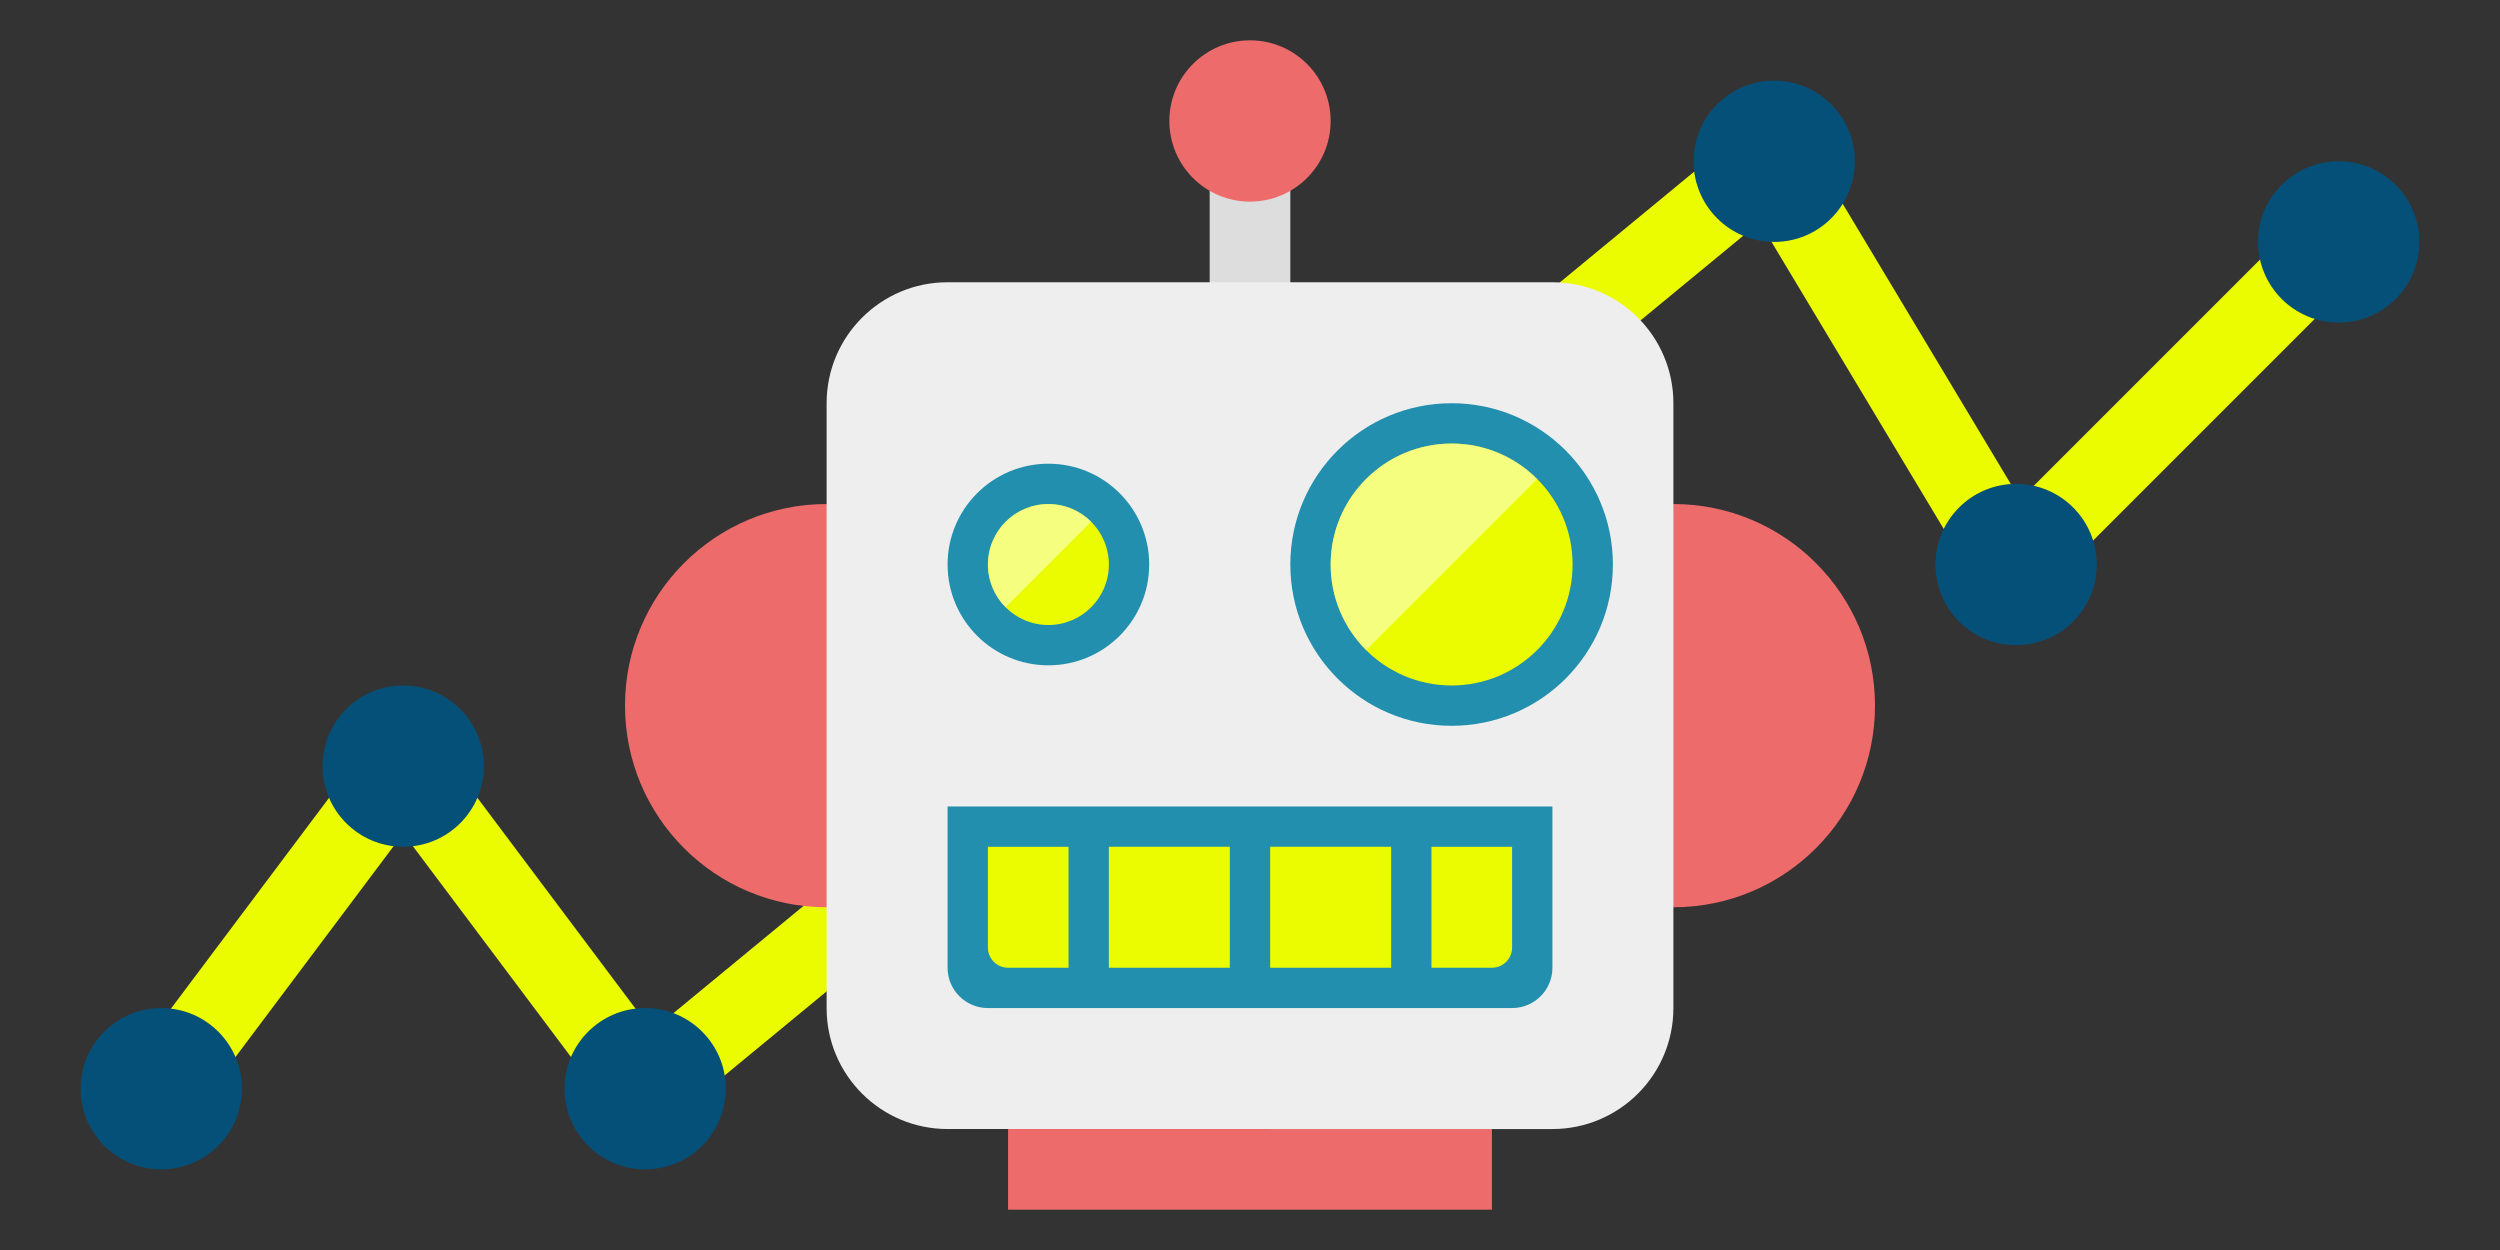 <?xml version="1.0" encoding="utf-8"?>
<!-- Generator: Adobe Illustrator 17.0.0, SVG Export Plug-In . SVG Version: 6.00 Build 0)  -->
<!DOCTYPE svg PUBLIC "-//W3C//DTD SVG 1.1//EN" "http://www.w3.org/Graphics/SVG/1.1/DTD/svg11.dtd">
<svg version="1.1" id="Livello_1" xmlns="http://www.w3.org/2000/svg" xmlns:xlink="http://www.w3.org/1999/xlink" x="0px" y="0px"
	 width="620px" height="310px" viewBox="0 0 620 310" enable-background="new 0 0 620 310" xml:space="preserve">
<rect x="0" y="0" width="620" height="310" fill="#333333" stroke="none"/>
<polygon fill="#ECFC00" points="571.929,52.929 500.985,123.873 441.6,24.896 161.718,255.624 100,173.333 32,264 48,276 
	100,206.667 158.282,284.376 436.4,55.103 497.015,156.127 586.071,67.071 "/>
<path fill-rule="evenodd" clip-rule="evenodd" fill="#DDDDDD" d="M300,39h20v41h-20V39z"/>
<g>
	<circle fill-rule="evenodd" clip-rule="evenodd" fill="#ED6B6B" cx="205" cy="175" r="50"/>
	<circle fill-rule="evenodd" clip-rule="evenodd" fill="#ED6B6B" cx="415" cy="175" r="50"/>
	<rect x="250" y="280" fill-rule="evenodd" clip-rule="evenodd" fill="#ED6B6B" width="120" height="20"/>
	<circle fill-rule="evenodd" clip-rule="evenodd" fill="#ED6B6B" cx="310" cy="30" r="20"/>
</g>
<path fill-rule="evenodd" clip-rule="evenodd" fill="#055078" d="M40,250c11.046,0,20,8.954,20,20s-8.954,20-20,20s-20-8.954-20-20
	S28.954,250,40,250z"/>
<path fill-rule="evenodd" clip-rule="evenodd" fill="#055078" d="M100,170c11.046,0,20,8.954,20,20s-8.954,20-20,20s-20-8.954-20-20
	S88.954,170,100,170z"/>
<path fill-rule="evenodd" clip-rule="evenodd" fill="#055078" d="M160,250c11.046,0,20,8.954,20,20s-8.954,20-20,20s-20-8.954-20-20
	S148.954,250,160,250z"/>
<path fill-rule="evenodd" clip-rule="evenodd" fill="#055078" d="M440,20c11.046,0,20,8.954,20,20s-8.954,20-20,20
	c-11.046,0-20-8.954-20-20S428.954,20,440,20z"/>
<path fill-rule="evenodd" clip-rule="evenodd" fill="#055078" d="M500,120c11.046,0,20,8.954,20,20s-8.954,20-20,20
	c-11.046,0-20-8.954-20-20S488.954,120,500,120z"/>
<path fill-rule="evenodd" clip-rule="evenodd" fill="#055078" d="M580,40c11.046,0,20,8.954,20,20s-8.954,20-20,20s-20-8.954-20-20
	S568.954,40,580,40z"/>
<path fill-rule="evenodd" clip-rule="evenodd" fill="#EEEEEE" d="M235,70h150c16.568,0,30,13.431,30,30v150
	c0,16.569-13.432,30-30,30H235c-16.569,0-30-13.431-30-30V100C205,83.432,218.431,70,235,70z"/>
<path fill-rule="evenodd" clip-rule="evenodd" fill="#238FAF" d="M260,115c13.807,0,25,11.193,25,25s-11.193,25-25,25
	c-13.807,0-25-11.193-25-25S246.193,115,260,115z"/>
<path fill-rule="evenodd" clip-rule="evenodd" fill="#238FAF" d="M360,100c22.091,0,40,17.909,40,40s-17.909,40-40,40
	s-40-17.909-40-40S337.909,100,360,100z"/>
<path fill-rule="evenodd" clip-rule="evenodd" fill="#ECFC00" d="M260,125c8.284,0,15,6.716,15,15s-6.716,15-15,15s-15-6.716-15-15
	S251.716,125,260,125z"/>
<path fill-rule="evenodd" clip-rule="evenodd" fill="#ECFC00" d="M360,110c16.568,0,30,13.431,30,30s-13.432,30-30,30
	c-16.569,0-30-13.432-30-30S343.431,110,360,110z"/>
<g opacity="0.5">
	<path fill-rule="evenodd" clip-rule="evenodd" fill="#FFFFFF" d="M249.393,129.393c-5.858,5.858-5.858,15.355,0,21.213
		l21.213-21.213C264.749,123.536,255.251,123.536,249.393,129.393z"/>
	<path fill-rule="evenodd" clip-rule="evenodd" fill="#FFFFFF" d="M338.787,118.787c-11.716,11.716-11.716,30.711,0,42.426
		l42.426-42.426C369.497,107.071,350.503,107.071,338.787,118.787z"/>
</g>
<path fill-rule="evenodd" clip-rule="evenodd" fill="#238FAF" d="M235,200h150v40c0,5.523-4.477,10-10,10H245
	c-5.523,0-10-4.477-10-10V200z"/>
<g>
	<path fill-rule="evenodd" clip-rule="evenodd" fill="#ECFC00" d="M245,210v25c0,2.761,2.239,5,5,5h15v-30H245z"/>
	<rect x="275" y="210" fill-rule="evenodd" clip-rule="evenodd" fill="#ECFC00" width="30" height="30"/>
	<path fill-rule="evenodd" clip-rule="evenodd" fill="#ECFC00" d="M355,210v30h15c2.761,0,5-2.239,5-5v-25H355z"/>
	<rect x="315" y="210" fill-rule="evenodd" clip-rule="evenodd" fill="#ECFC00" width="30" height="30"/>
</g>
</svg>
